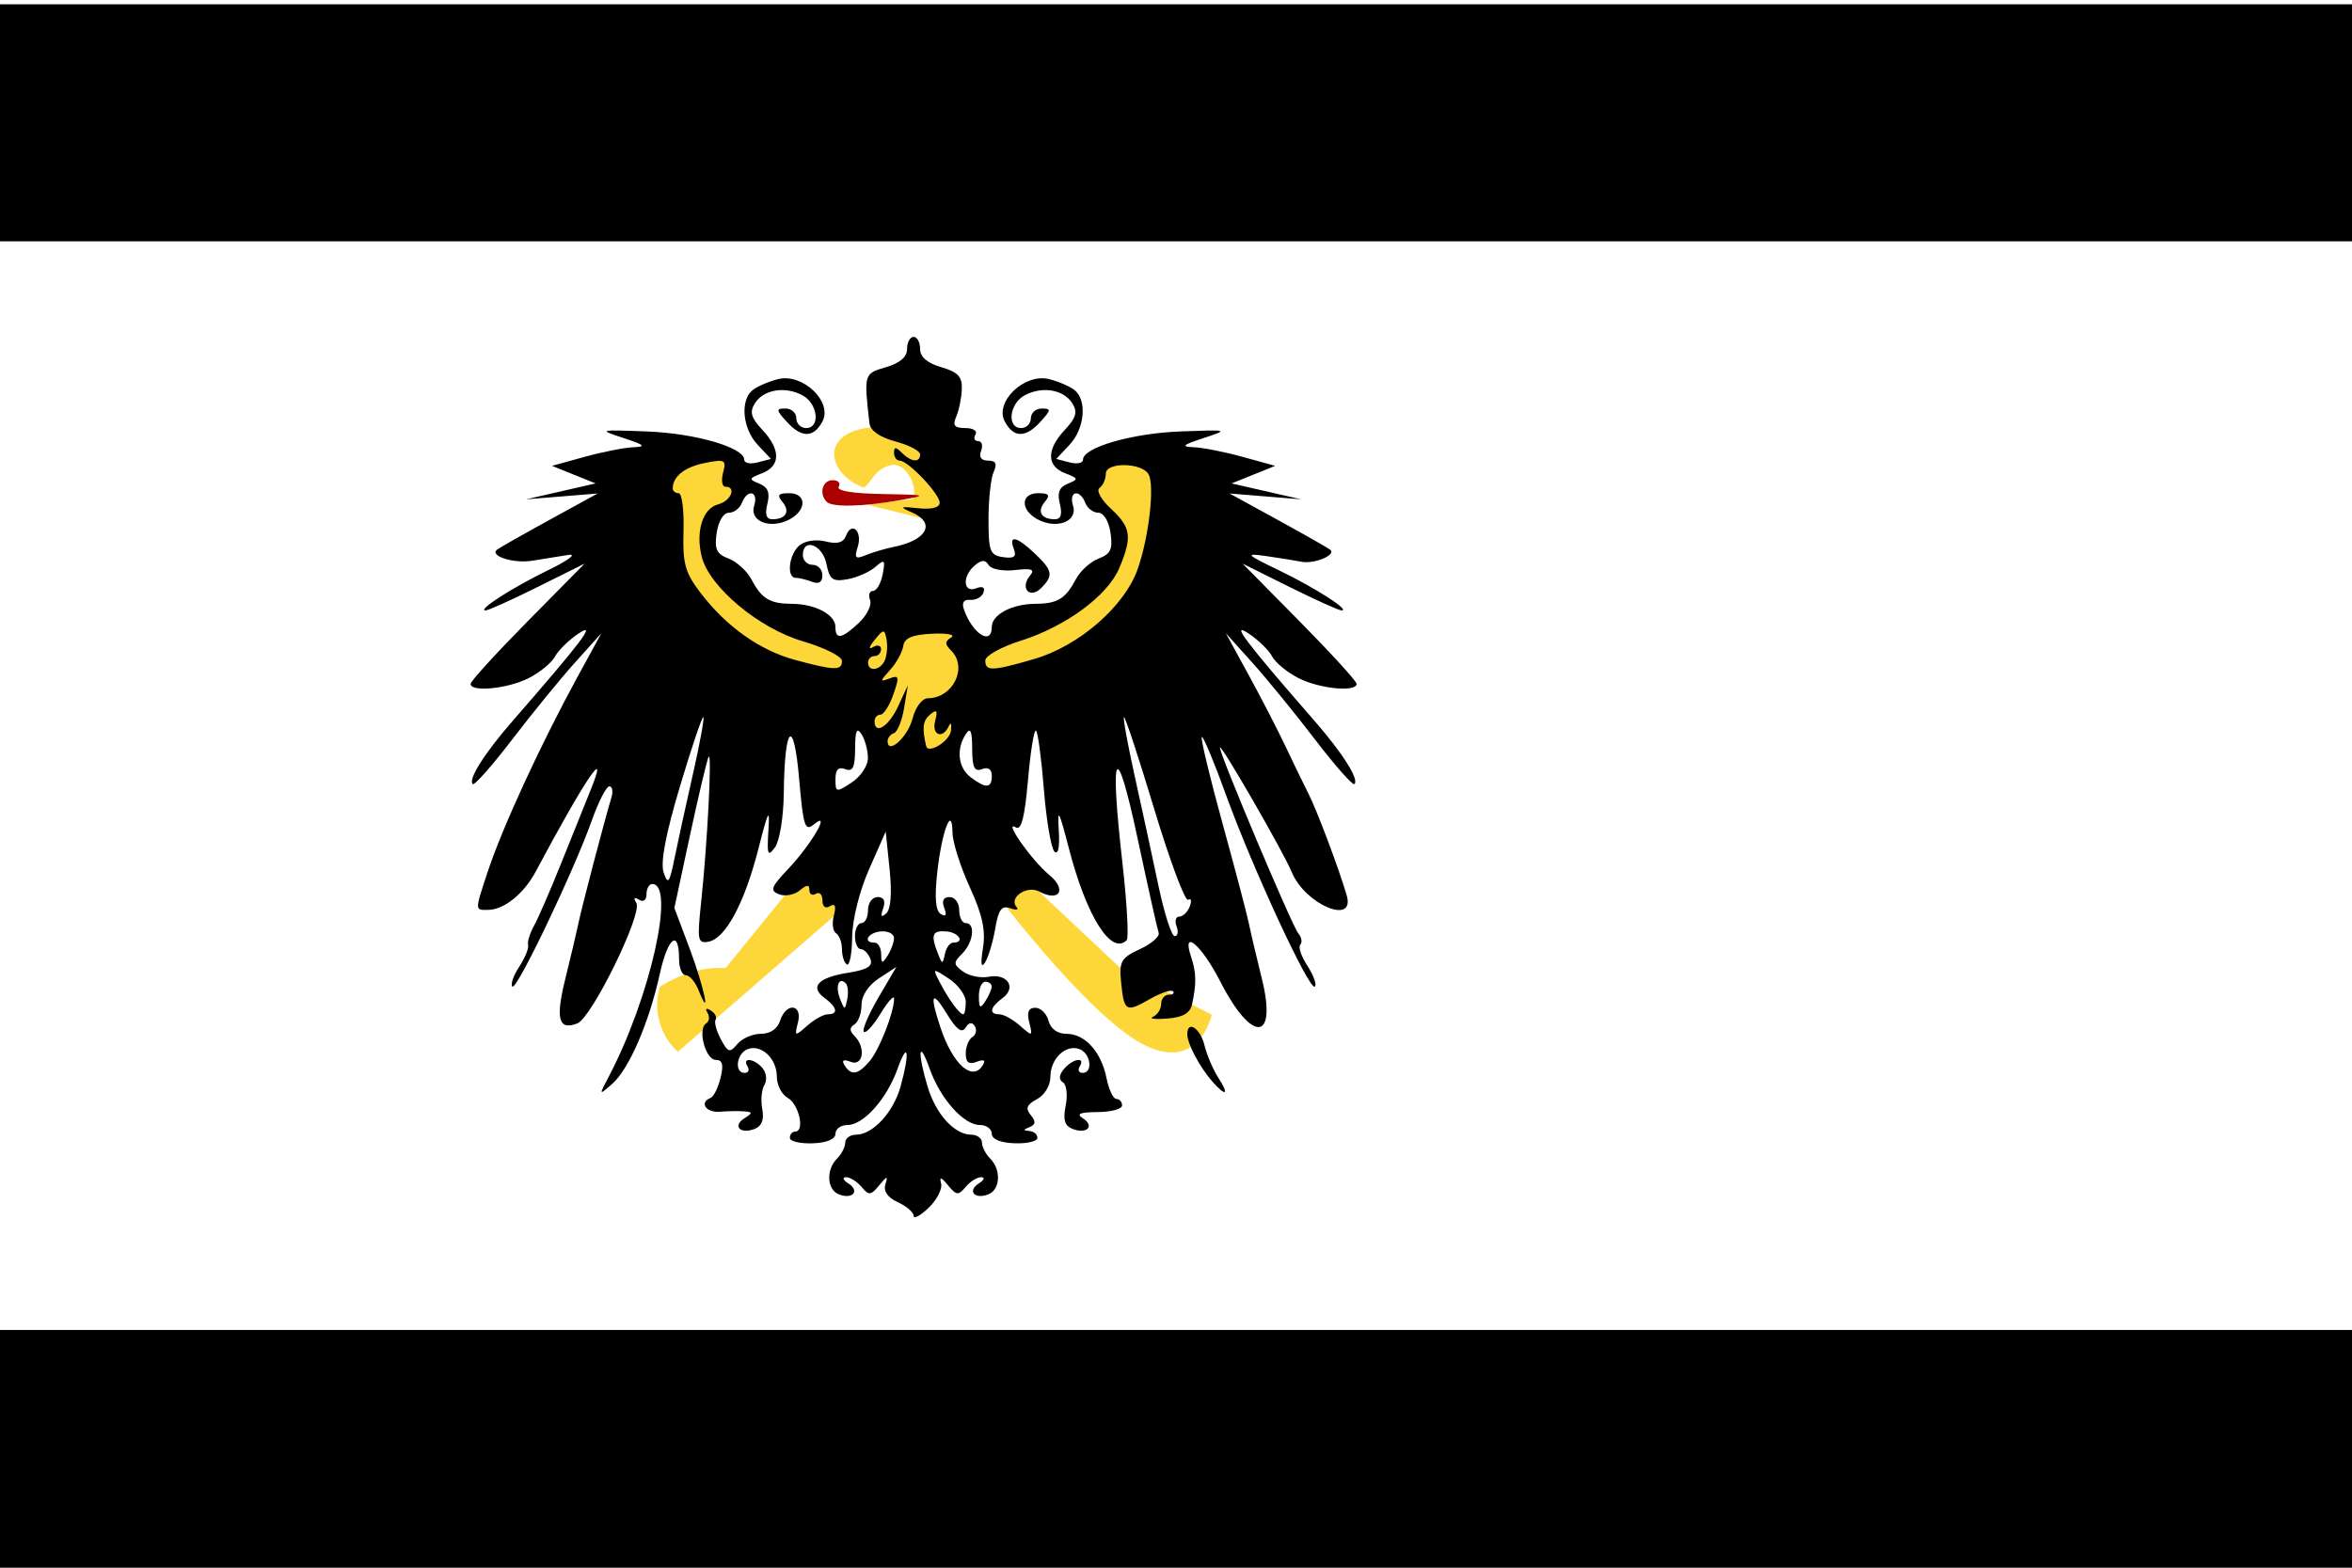 <?xml version="1.0" encoding="UTF-8" standalone="no"?>
<svg
   xmlns:dc="http://purl.org/dc/elements/1.1/"
   xmlns:cc="http://creativecommons.org/ns#"
   xmlns:rdf="http://www.w3.org/1999/02/22-rdf-syntax-ns#"
   xmlns:svg="http://www.w3.org/2000/svg"
   xmlns="http://www.w3.org/2000/svg"
   xmlns:sodipodi="http://sodipodi.sourceforge.net/DTD/sodipodi-0.dtd"
   xmlns:inkscape="http://www.inkscape.org/namespaces/inkscape"
   width="392.344pt"
   height="261.562pt"
   id="svg2161"
   sodipodi:version="0.32"
   inkscape:version="1.0.2 (e86c870879, 2021-01-15)"
   sodipodi:docname="prussia.svg"
   version="1.1">
  <rect width="100%" height="100%" fill="#808080" stroke="none"/>
  <defs
     id="defs2163" />
  <sodipodi:namedview
     id="base"
     pagecolor="#ffffff"
     bordercolor="#666666"
     borderopacity="1.0"
     inkscape:pageopacity="0.0"
     inkscape:pageshadow="2"
     inkscape:zoom="0.98909112"
     inkscape:cx="295"
     inkscape:cy="174.28571"
     inkscape:document-units="px"
     inkscape:current-layer="layer1"
     inkscape:window-width="919"
     inkscape:window-height="683"
     inkscape:window-x="384"
     inkscape:window-y="107"
     inkscape:document-rotation="0"
     showgrid="false"
     inkscape:window-maximized="0" />
  <g
     inkscape:label="Layer 1"
     inkscape:groupmode="layer"
     id="layer1">
    <rect
       style="fill:#ffffff;fill-opacity:1;fill-rule:nonzero;stroke:none;stroke-width:8.383;stroke-linecap:butt;stroke-linejoin:round;stroke-miterlimit:4;stroke-dasharray:none;stroke-opacity:1"
       id="rect2350"
       width="523.125"
       height="348.75"
       x="0"
       y="-7.8825835e-15" />
    <path
       style="fill:#000000;stroke:none"
       id="path8"
       d="m 0,27.401 v 26.285 H 261.562 523.125 V 27.401 0.956 H 261.562 0 Z" />
    <path
       style="fill:#000000;stroke:none"
       id="path32"
       d="M 0,322.305 V 348.75 H 261.562 523.125 V 322.305 295.86 H 261.562 0 Z" />
    <g
       id="g4863"
       transform="matrix(1.449,0,0,1.449,-2.987,-105.005)">
      <path
         sodipodi:nodetypes="cczccccc"
         id="path2200"
         d="m 135.265,138.143 c -7.388,1.014 -6.173,7.114 -0.576,9.21 1.343,-1.151 1.619,-2.822 4.029,-3.454 2.41,-0.632 4.358,3.399 3.454,5.18 l -7.035,0.866 15.093,3.739 -6.907,-16.692 z"
         style="fill:#fdd639;fill-opacity:1;fill-rule:evenodd;stroke:none;stroke-width:1px;stroke-linecap:butt;stroke-linejoin:miter;stroke-opacity:1" />
      <path
         sodipodi:nodetypes="cccccc"
         id="path3089"
         d="m 125.524,206.252 -12.083,14.834 c -3.477,-0.155 -6.525,0.731 -10.063,2.841 -1.248,3.687 0.258,7.864 2.744,10.02 l 25.736,-22.385 z"
         style="fill:#fdd639;fill-opacity:1;fill-rule:evenodd;stroke:none;stroke-width:1px;stroke-linecap:butt;stroke-linejoin:miter;stroke-opacity:1" />
      <path
         sodipodi:nodetypes="czcccc"
         id="path3976"
         d="m 153.778,208.185 c 0,0 14.692,19.712 23.507,24.487 8.815,4.775 10.774,-4.408 10.774,-4.408 L 173.857,220.918 157.696,205.736 Z"
         style="fill:#fdd639;fill-opacity:1;fill-rule:evenodd;stroke:none;stroke-width:1px;stroke-linecap:butt;stroke-linejoin:miter;stroke-opacity:1" />
      <path
         id="path2196"
         d="m 142.302,259.131 c 0,-0.542 -1.089,-1.482 -2.421,-2.089 -1.557,-0.71 -2.242,-1.683 -1.918,-2.729 0.424,-1.37 0.275,-1.349 -0.948,0.136 -1.284,1.56 -1.593,1.588 -2.704,0.25 -0.69,-0.831 -1.761,-1.504 -2.382,-1.496 -0.62,0.008 -0.466,0.434 0.343,0.946 1.822,1.152 0.682,2.504 -1.428,1.694 -1.859,-0.713 -2.022,-3.776 -0.293,-5.505 0.688,-0.688 1.251,-1.79 1.253,-2.45 0.001,-0.66 0.748,-1.206 1.66,-1.213 2.579,-0.021 5.726,-3.427 6.826,-7.386 1.465,-5.274 1.148,-7.229 -0.447,-2.755 -1.658,4.651 -5.228,8.655 -7.716,8.655 -1.004,0 -1.826,0.602 -1.826,1.338 0,0.837 -1.31,1.387 -3.5,1.47 -1.925,0.072 -3.5,-0.305 -3.5,-0.838 0,-0.533 0.375,-0.97 0.833,-0.97 1.502,0 0.562,-4.2 -1.156,-5.161 -0.923,-0.516 -1.677,-1.986 -1.677,-3.267 0,-2.785 -2.382,-5.024 -4.487,-4.216 -1.709,0.656 -2.081,3.643 -0.454,3.643 0.582,0 0.781,-0.45 0.441,-1 -0.905,-1.464 1.07,-1.223 2.32,0.284 0.586,0.706 0.709,1.86 0.273,2.565 -0.435,0.705 -0.583,2.371 -0.329,3.704 0.313,1.637 -0.075,2.629 -1.194,3.059 -2.196,0.843 -3.417,-0.464 -1.542,-1.65 1.288,-0.815 1.285,-0.946 -0.029,-1.056 -0.825,-0.069 -2.513,-0.044 -3.75,0.056 -2.14,0.173 -3.193,-1.422 -1.405,-2.128 0.465,-0.183 1.148,-1.571 1.519,-3.083 0.493,-2.013 0.298,-2.75 -0.729,-2.75 -1.583,0 -2.845,-4.752 -1.485,-5.593 0.485,-0.3 0.58,-1.034 0.211,-1.631 -0.404,-0.653 -0.205,-0.797 0.5,-0.362 0.644,0.398 0.978,1.036 0.742,1.417 -0.236,0.381 0.127,1.731 0.805,2.999 1.099,2.054 1.375,2.134 2.535,0.737 0.716,-0.862 2.341,-1.568 3.611,-1.568 1.432,0 2.551,-0.76 2.945,-2 0.905,-2.853 3.468,-2.619 2.749,0.25 -0.544,2.172 -0.494,2.189 1.422,0.5 1.092,-0.963 2.513,-1.75 3.157,-1.75 1.659,0 1.451,-1.075 -0.482,-2.488 -2.35,-1.718 -1.027,-3.148 3.597,-3.887 2.985,-0.477 3.844,-1.013 3.415,-2.131 -0.315,-0.821 -0.975,-1.494 -1.466,-1.494 -0.491,0 -0.893,-0.9 -0.893,-2 0,-1.1 0.45,-2 1,-2 0.55,0 1,-0.9 1,-2 0,-1.1 0.661,-2 1.469,-2 0.967,0 1.258,0.598 0.853,1.75 -0.435,1.235 -0.292,1.455 0.485,0.747 0.699,-0.637 0.883,-3.11 0.505,-6.776 l -0.596,-5.772 -2.549,5.776 c -1.483,3.36 -2.571,7.724 -2.602,10.433 -0.029,2.562 -0.393,4.448 -0.809,4.191 -0.415,-0.257 -0.755,-1.314 -0.755,-2.349 0,-1.035 -0.408,-2.134 -0.906,-2.442 -0.498,-0.308 -0.652,-1.53 -0.342,-2.715 0.386,-1.477 0.199,-1.93 -0.594,-1.44 -0.695,0.429 -1.158,0.068 -1.158,-0.903 0,-0.89 -0.45,-1.34 -1,-1 -0.55,0.34 -1,0.086 -1,-0.563 0,-0.885 -0.373,-0.872 -1.487,0.053 -0.818,0.679 -2.242,0.945 -3.165,0.59 -1.442,-0.554 -1.251,-1.095 1.367,-3.862 3.596,-3.8 6.684,-9.101 4.023,-6.907 -1.423,1.173 -1.666,0.438 -2.314,-6.996 -0.837,-9.595 -2.241,-8.257 -2.353,2.244 -0.039,3.646 -0.64,7.338 -1.353,8.313 -1.106,1.512 -1.245,1.16 -1.008,-2.559 0.231,-3.631 -0.012,-3.191 -1.537,2.786 -2.12,8.309 -5.032,13.751 -7.625,14.25 -1.691,0.326 -1.788,-0.172 -1.169,-5.997 0.976,-9.182 1.71,-23.522 1.143,-22.352 -0.266,0.55 -1.555,5.991 -2.865,12.09 l -2.381,11.09 2.361,6.282 c 2.191,5.827 3.352,11.319 1.33,6.288 -0.497,-1.238 -1.369,-2.25 -1.937,-2.25 -0.568,0 -1.032,-1.098 -1.032,-2.441 0,-4.718 -1.711,-3.429 -2.954,2.226 -1.653,7.52 -4.729,14.632 -7.305,16.894 -2.074,1.821 -2.074,1.821 -0.499,-1.179 6.31,-12.015 10.247,-29.5 6.641,-29.5 -0.486,0 -0.883,0.702 -0.883,1.559 0,0.924 -0.47,1.268 -1.155,0.845 -0.735,-0.454 -0.882,-0.273 -0.404,0.5 1,1.618 -6.85,17.654 -9.057,18.501 -2.902,1.114 -3.377,-0.681 -1.829,-6.92 0.817,-3.292 1.717,-7.11 2.002,-8.485 0.507,-2.453 4.01,-15.808 5.049,-19.25 0.291,-0.963 0.154,-1.75 -0.304,-1.75 -0.458,0 -1.663,2.337 -2.677,5.193 -2.782,7.832 -11.563,26.203 -12.214,25.552 -0.314,-0.314 0.157,-1.683 1.048,-3.042 0.89,-1.359 1.506,-2.86 1.367,-3.337 -0.138,-0.476 0.267,-1.798 0.9,-2.936 0.633,-1.138 2.492,-5.413 4.131,-9.5 1.639,-4.087 3.706,-9.23 4.593,-11.43 2.928,-7.259 -0.96,-1.468 -8.457,12.597 -1.797,3.371 -4.827,5.827 -7.243,5.871 -2.122,0.039 -2.116,0.219 -0.181,-5.683 2.248,-6.855 8.165,-19.7 13.95,-30.285 l 3.553,-6.5 -4.05,4.5 c -2.227,2.475 -6.565,7.791 -9.64,11.813 -3.075,4.022 -5.8,7.104 -6.056,6.847 -0.731,-0.731 1.809,-4.744 6.173,-9.749 10.555,-12.109 12.913,-15.228 10.132,-13.406 -1.492,0.978 -3.143,2.58 -3.667,3.56 -0.525,0.98 -2.376,2.492 -4.113,3.358 -3.239,1.616 -8.852,2.152 -8.852,0.846 0,-0.402 3.938,-4.719 8.75,-9.593 l 8.75,-8.863 -7.225,3.593 c -3.974,1.976 -7.561,3.593 -7.973,3.593 -1.36,0 4.017,-3.457 9.652,-6.205 3.09,-1.507 4.439,-2.533 3.046,-2.316 -1.375,0.214 -3.871,0.614 -5.547,0.889 -2.796,0.459 -6.531,-0.696 -5.424,-1.677 0.259,-0.23 3.846,-2.269 7.971,-4.531 l 7.5,-4.114 -5.5,0.449 -5.5,0.449 5.343,-1.222 5.343,-1.222 -3.343,-1.349 -3.343,-1.349 5,-1.382 c 2.75,-0.76 6.125,-1.425 7.5,-1.478 2.008,-0.077 1.713,-0.353 -1.5,-1.403 -3.935,-1.285 -3.878,-1.302 3.551,-1.02 7.436,0.282 14.949,2.461 14.949,4.335 0,0.527 0.923,0.716 2.052,0.421 l 2.052,-0.537 -2.052,-2.184 c -2.296,-2.444 -2.708,-6.766 -0.796,-8.352 0.691,-0.573 2.468,-1.346 3.95,-1.718 3.772,-0.947 8.411,3.495 6.798,6.509 -1.363,2.548 -3.202,2.55 -5.504,0.007 -1.628,-1.799 -1.643,-2 -0.155,-2 0.91,0 1.655,0.675 1.655,1.5 0,0.825 0.675,1.5 1.5,1.5 2.228,0 1.816,-3.761 -0.552,-5.028 -2.7,-1.445 -5.981,-0.892 -7.313,1.233 -0.836,1.333 -0.585,2.22 1.148,4.064 2.836,3.019 2.823,5.561 -0.034,6.663 -2.06,0.794 -2.096,0.93 -0.426,1.603 1.324,0.534 1.661,1.385 1.231,3.1 -0.405,1.613 -0.164,2.364 0.759,2.364 2.093,0 2.782,-1.179 1.555,-2.658 -0.872,-1.051 -0.654,-1.342 1.009,-1.342 2.712,0 2.766,2.585 0.085,4.02 -2.941,1.574 -6.203,0.314 -5.437,-2.101 0.713,-2.245 -1.037,-2.634 -1.887,-0.419 -0.317,0.825 -1.214,1.5 -1.993,1.5 -0.82,0 -1.609,1.302 -1.871,3.086 -0.369,2.513 -0.03,3.247 1.826,3.952 1.253,0.476 2.823,1.9 3.489,3.164 1.588,3.014 2.823,3.764 6.227,3.783 3.587,0.019 6.684,1.664 6.684,3.55 0,2.011 0.974,1.838 3.613,-0.642 1.233,-1.159 2.002,-2.734 1.707,-3.5 -0.294,-0.766 -0.089,-1.394 0.456,-1.394 0.545,0 1.209,-1.141 1.475,-2.536 0.432,-2.262 0.31,-2.384 -1.133,-1.131 -0.89,0.773 -2.813,1.618 -4.274,1.879 -2.275,0.406 -2.738,0.066 -3.225,-2.369 -0.588,-2.94 -3.619,-4.065 -3.619,-1.343 0,0.825 0.675,1.5 1.5,1.5 0.825,0 1.5,0.723 1.5,1.607 0,1.055 -0.544,1.398 -1.582,1 -0.87,-0.334 -1.995,-0.607 -2.5,-0.607 -1.473,0 -1.058,-3.639 0.569,-4.989 0.859,-0.713 2.558,-0.965 4.022,-0.598 1.778,0.446 2.709,0.183 3.118,-0.883 0.874,-2.279 2.557,-0.684 1.799,1.705 -0.548,1.727 -0.35,1.939 1.209,1.287 1.026,-0.429 2.99,-1.007 4.365,-1.285 5.077,-1.027 6.451,-3.668 2.75,-5.284 -1.985,-0.867 -1.867,-0.943 1,-0.641 2.038,0.214 3.25,-0.102 3.25,-0.849 0,-1.366 -4.84,-6.463 -6.136,-6.463 -0.475,0 -0.864,-0.54 -0.864,-1.2 0,-0.933 0.267,-0.933 1.2,0 1.444,1.444 2.8,1.56 2.8,0.239 0,-0.529 -1.704,-1.42 -3.786,-1.981 -2.413,-0.65 -3.859,-1.661 -3.988,-2.789 -0.867,-7.586 -0.854,-7.629 2.524,-8.612 2.159,-0.629 3.25,-1.569 3.25,-2.802 0,-1.02 0.45,-1.855 1,-1.855 0.55,0 1,0.835 1,1.855 0,1.232 1.091,2.173 3.25,2.802 2.571,0.749 3.23,1.458 3.153,3.395 -0.053,1.347 -0.439,3.236 -0.857,4.198 -0.591,1.362 -0.279,1.75 1.406,1.75 1.191,0 1.888,0.45 1.548,1 -0.34,0.55 -0.156,1 0.41,1 0.565,0 0.769,0.675 0.452,1.5 -0.368,0.958 0.018,1.5 1.067,1.5 1.196,0 1.429,0.475 0.857,1.75 -0.432,0.963 -0.785,4.225 -0.785,7.25 0,4.939 0.229,5.533 2.245,5.819 1.693,0.241 2.097,-0.067 1.643,-1.25 -0.851,-2.219 0.432,-1.946 3.204,0.681 2.775,2.63 2.913,3.388 0.972,5.329 -1.733,1.733 -3.279,-0.012 -1.699,-1.916 0.803,-0.967 0.284,-1.162 -2.296,-0.861 -1.838,0.215 -3.65,-0.124 -4.04,-0.755 -0.529,-0.856 -1.063,-0.849 -2.118,0.027 -1.966,1.632 -1.835,4.303 0.173,3.532 1.011,-0.388 1.424,-0.155 1.142,0.643 -0.243,0.688 -1.145,1.194 -2.004,1.125 -1.035,-0.083 -1.368,0.424 -0.987,1.5 1.33,3.754 4.266,5.585 4.266,2.661 0,-1.886 3.097,-3.531 6.684,-3.55 3.404,-0.018 4.639,-0.769 6.227,-3.783 0.666,-1.264 2.236,-2.688 3.489,-3.164 1.856,-0.706 2.195,-1.439 1.826,-3.952 -0.262,-1.784 -1.051,-3.086 -1.871,-3.086 -0.78,0 -1.677,-0.675 -1.993,-1.5 -0.85,-2.215 -2.6,-1.826 -1.887,0.419 0.766,2.415 -2.495,3.675 -5.437,2.101 -2.682,-1.435 -2.627,-4.02 0.085,-4.02 1.662,0 1.881,0.291 1.009,1.342 -1.228,1.479 -0.538,2.658 1.555,2.658 0.923,0 1.164,-0.752 0.759,-2.364 -0.431,-1.715 -0.093,-2.566 1.231,-3.1 1.67,-0.674 1.635,-0.809 -0.426,-1.603 -2.857,-1.102 -2.87,-3.644 -0.034,-6.663 1.733,-1.845 1.983,-2.731 1.148,-4.064 -1.331,-2.124 -4.613,-2.678 -7.313,-1.233 -2.367,1.267 -2.78,5.028 -0.552,5.028 0.825,0 1.5,-0.675 1.5,-1.5 0,-0.825 0.745,-1.5 1.655,-1.5 1.488,0 1.473,0.201 -0.155,2 -2.302,2.543 -4.14,2.541 -5.504,-0.007 -1.613,-3.014 3.026,-7.455 6.798,-6.509 1.482,0.372 3.259,1.145 3.95,1.718 1.912,1.587 1.5,5.908 -0.796,8.352 l -2.052,2.184 2.052,0.537 c 1.129,0.295 2.052,0.106 2.052,-0.421 0,-1.874 7.513,-4.053 14.949,-4.335 7.429,-0.282 7.486,-0.266 3.551,1.02 -3.213,1.05 -3.508,1.325 -1.5,1.403 1.375,0.053 4.75,0.718 7.5,1.478 l 5,1.382 -3.343,1.349 -3.343,1.349 5.343,1.222 5.343,1.222 -5.5,-0.449 -5.5,-0.449 7.5,4.114 c 4.125,2.263 7.712,4.302 7.971,4.531 0.923,0.817 -2.489,2.219 -4.463,1.833 -1.105,-0.216 -3.583,-0.614 -5.508,-0.884 -3.18,-0.447 -2.993,-0.247 2.046,2.184 5.601,2.703 11.029,6.176 9.652,6.176 -0.411,0 -3.999,-1.617 -7.973,-3.593 l -7.225,-3.593 8.75,8.863 c 4.812,4.875 8.75,9.192 8.75,9.593 0,1.306 -5.613,0.77 -8.852,-0.846 -1.738,-0.867 -3.588,-2.378 -4.113,-3.358 -0.525,-0.98 -2.175,-2.583 -3.667,-3.56 -2.781,-1.822 -0.423,1.298 10.132,13.406 4.363,5.006 6.904,9.018 6.173,9.749 -0.256,0.256 -2.981,-2.825 -6.056,-6.847 -3.075,-4.022 -7.412,-9.338 -9.64,-11.813 l -4.05,-4.5 3.553,6.5 c 1.954,3.575 4.506,8.525 5.671,11 1.165,2.475 2.706,5.649 3.424,7.054 1.33,2.601 4.725,11.623 5.907,15.696 1.353,4.664 -6.402,1.385 -8.434,-3.566 -1.267,-3.087 -10.997,-19.965 -11.028,-19.129 -0.038,1.033 11.042,27.316 12.006,28.477 0.526,0.634 0.674,1.434 0.33,1.779 -0.345,0.345 0.145,1.805 1.089,3.245 0.943,1.44 1.458,2.875 1.144,3.189 -0.782,0.782 -9.569,-18.182 -13.65,-29.463 -1.835,-5.07 -3.501,-9.053 -3.703,-8.851 -0.202,0.202 1.224,6.15 3.168,13.218 1.944,7.068 3.765,13.976 4.046,15.351 0.281,1.375 1.178,5.193 1.995,8.485 2.417,9.744 -1.486,10.035 -6.375,0.476 -2.868,-5.607 -5.958,-8.242 -4.492,-3.83 0.826,2.486 0.863,4.095 0.168,7.313 -0.3,1.391 -1.392,2.021 -3.833,2.215 -1.877,0.149 -2.85,0.024 -2.163,-0.278 0.688,-0.301 1.25,-1.185 1.25,-1.964 0,-0.779 0.525,-1.417 1.167,-1.417 0.642,0 0.928,-0.239 0.635,-0.531 -0.292,-0.292 -1.913,0.262 -3.602,1.231 -3.618,2.076 -3.907,1.897 -4.357,-2.7 -0.305,-3.111 0.017,-3.667 2.892,-5 1.779,-0.825 3.076,-1.95 2.881,-2.5 -0.195,-0.55 -1.65,-7.075 -3.235,-14.5 -3.308,-15.501 -4.326,-13.861 -2.33,3.754 0.701,6.19 0.996,11.533 0.655,11.874 -2.375,2.375 -6.175,-3.67 -8.879,-14.127 -1.512,-5.848 -1.767,-6.305 -1.544,-2.776 0.165,2.614 -0.09,3.868 -0.667,3.291 -0.513,-0.513 -1.239,-4.779 -1.612,-9.479 -0.373,-4.7 -0.917,-8.784 -1.209,-9.075 -0.291,-0.291 -0.846,3.093 -1.232,7.52 -0.506,5.798 -1.032,7.847 -1.882,7.323 -1.991,-1.227 2.432,5.062 5.123,7.284 2.767,2.285 1.605,4.23 -1.532,2.564 -1.901,-1.009 -4.751,0.967 -3.461,2.4 0.379,0.421 -0.063,0.497 -0.983,0.168 -1.313,-0.47 -1.807,0.199 -2.299,3.111 -0.345,2.04 -1.042,4.375 -1.549,5.189 -0.613,0.983 -0.725,0.253 -0.335,-2.178 0.438,-2.726 -0.079,-5.113 -2.028,-9.371 -1.439,-3.142 -2.629,-6.897 -2.646,-8.343 -0.051,-4.402 -1.625,-0.32 -2.338,6.061 -0.434,3.887 -0.264,5.919 0.536,6.414 0.789,0.487 0.963,0.18 0.533,-0.94 -0.417,-1.087 -0.129,-1.664 0.83,-1.664 0.808,0 1.469,0.9 1.469,2 0,1.1 0.45,2 1,2 1.53,0 1.189,2.953 -0.539,4.682 -1.386,1.386 -1.372,1.662 0.135,2.764 0.921,0.674 2.686,1.031 3.922,0.795 2.886,-0.552 4.332,1.664 2.135,3.271 -1.933,1.413 -2.141,2.488 -0.482,2.488 0.644,0 2.065,0.787 3.157,1.75 1.917,1.689 1.966,1.672 1.422,-0.5 -0.397,-1.584 -0.119,-2.25 0.937,-2.25 0.825,0 1.735,0.9 2.023,2 0.326,1.245 1.364,2 2.751,2 2.85,0 5.34,2.759 6.151,6.816 0.35,1.751 1.031,3.184 1.512,3.184 0.481,0 0.875,0.45 0.875,1 0,0.55 -1.688,1.007 -3.75,1.015 -2.704,0.011 -3.34,0.275 -2.279,0.946 1.879,1.188 0.652,2.492 -1.55,1.647 -1.24,-0.476 -1.515,-1.39 -1.076,-3.585 0.324,-1.62 0.132,-3.228 -0.427,-3.574 -0.669,-0.414 -0.616,-1.109 0.155,-2.039 1.326,-1.598 3.374,-1.945 2.426,-0.411 -0.34,0.55 -0.141,1 0.441,1 1.627,0 1.255,-2.987 -0.454,-3.643 -2.109,-0.809 -4.487,1.433 -4.487,4.231 0,1.343 -0.881,2.814 -2.065,3.447 -1.577,0.844 -1.803,1.42 -0.958,2.438 0.821,0.989 0.773,1.467 -0.185,1.851 -0.988,0.397 -0.998,0.537 -0.042,0.597 0.688,0.043 1.25,0.515 1.25,1.048 0,0.533 -1.575,0.91 -3.5,0.838 -2.191,-0.082 -3.5,-0.632 -3.5,-1.47 0,-0.736 -0.822,-1.338 -1.826,-1.338 -2.488,0 -6.057,-4.004 -7.716,-8.655 -1.672,-4.691 -1.906,-2.57 -0.305,2.773 1.265,4.221 4.101,7.348 6.684,7.369 0.912,0.007 1.658,0.553 1.66,1.213 0.001,0.66 0.565,1.762 1.253,2.45 1.729,1.729 1.566,4.791 -0.293,5.505 -2.11,0.81 -3.25,-0.542 -1.428,-1.694 0.809,-0.512 0.964,-0.937 0.343,-0.946 -0.62,-0.008 -1.692,0.665 -2.382,1.496 -1.111,1.338 -1.42,1.31 -2.704,-0.25 -1.077,-1.308 -1.351,-1.375 -1.064,-0.261 0.212,0.825 -0.651,2.496 -1.918,3.714 -1.267,1.218 -2.304,1.771 -2.304,1.229 z"
         style="fill:#000000" />
      <path
         id="path2194"
         d="m 135.506,235.438 c 1.512,-1.748 3.8,-7.569 3.793,-9.649 -0.002,-0.605 -0.926,0.412 -2.054,2.262 -1.128,1.85 -2.291,3.122 -2.584,2.829 -0.294,-0.294 0.71,-2.657 2.23,-5.251 l 2.764,-4.717 -2.676,1.754 c -1.632,1.069 -2.676,2.661 -2.676,4.079 0,1.279 -0.489,2.628 -1.087,2.998 -0.783,0.484 -0.783,0.976 0,1.759 1.781,1.781 1.355,4.727 -0.577,3.986 -1.119,-0.429 -1.427,-0.255 -0.941,0.531 1.003,1.623 2.04,1.464 3.808,-0.58 z"
         style="fill:#ffffff;fill-opacity:1" />
      <path
         id="path2192"
         d="m 152.907,236.018 c 0.486,-0.787 0.178,-0.961 -0.941,-0.531 -1.194,0.458 -1.664,0.099 -1.664,-1.271 0,-1.05 0.457,-2.192 1.016,-2.538 0.559,-0.345 0.728,-1.095 0.375,-1.666 -0.419,-0.679 -0.914,-0.597 -1.429,0.237 -0.558,0.903 -1.396,0.277 -2.871,-2.143 -2.317,-3.801 -2.679,-2.968 -0.949,2.183 1.886,5.617 4.888,8.278 6.463,5.729 z"
         style="fill:#ffffff;fill-opacity:1" />
      <path
         id="path2190"
         d="m 150.302,226.303 c 0,-1.037 -1.158,-2.644 -2.573,-3.571 -2.559,-1.677 -2.567,-1.673 -1.367,0.635 1.351,2.6 2.992,4.821 3.563,4.821 0.208,0 0.378,-0.848 0.378,-1.885 z"
         style="fill:#ffffff;fill-opacity:1" />
      <path
         id="path2188"
         d="m 131.891,223.443 c -1.075,-1.075 -1.646,0.431 -0.891,2.352 0.708,1.802 0.762,1.805 1.112,0.065 0.202,-1.006 0.103,-2.093 -0.22,-2.417 z"
         style="fill:#ffffff;fill-opacity:1" />
      <path
         id="path2186"
         d="m 154.287,223.938 c 0.008,-0.412 -0.435,-0.75 -0.985,-0.75 -0.55,0 -0.993,1.012 -0.985,2.25 0.012,1.819 0.201,1.963 0.985,0.75 0.533,-0.825 0.976,-1.837 0.985,-2.25 z"
         style="fill:#ffffff;fill-opacity:1" />
      <path
         id="path2182"
         d="m 139.287,216.5 c 0.008,-0.653 -0.885,-1.12 -1.985,-1.037 -1.991,0.15 -2.904,1.725 -1,1.725 0.55,0 1.007,0.787 1.015,1.75 0.013,1.496 0.156,1.532 0.985,0.25 0.533,-0.825 0.976,-2.035 0.985,-2.688 z"
         style="fill:#ffffff;fill-opacity:1" />
      <path
         id="path2180"
         d="m 148.376,217.188 c 1.853,0 0.871,-1.579 -1.073,-1.725 -2.151,-0.162 -2.409,0.522 -1.28,3.393 0.67,1.703 0.745,1.709 1.073,0.082 0.194,-0.963 0.77,-1.75 1.28,-1.75 z"
         style="fill:#ffffff;fill-opacity:1" />
      <path
         id="path2178"
         d="m 182.664,214.688 c -0.317,-0.825 -0.126,-1.5 0.424,-1.5 0.55,0 1.268,-0.698 1.596,-1.552 0.328,-0.854 0.216,-1.317 -0.248,-1.03 -0.464,0.287 -2.803,-5.971 -5.198,-13.905 -2.395,-7.935 -4.488,-14.293 -4.651,-14.13 -0.163,0.163 0.594,4.306 1.683,9.207 1.089,4.901 2.712,12.398 3.607,16.66 0.895,4.263 2.017,7.75 2.495,7.75 0.478,0 0.609,-0.675 0.293,-1.5 z"
         style="fill:#ffffff;fill-opacity:1" />
      <path
         id="path2176"
         d="m 108.428,191.288 c 1.049,-4.62 1.766,-8.542 1.592,-8.716 -0.174,-0.174 -1.789,4.612 -3.589,10.635 -2.198,7.355 -3.02,11.695 -2.503,13.216 0.662,1.95 0.896,1.639 1.681,-2.235 0.501,-2.475 1.77,-8.28 2.819,-12.9 z"
         style="fill:#ffffff;fill-opacity:1" />
      <path
         id="path2170"
         d="m 135.287,188.823 c -0.008,-1.174 -0.452,-2.81 -0.985,-3.635 -0.722,-1.117 -0.973,-0.55 -0.985,2.219 -0.012,2.891 -0.349,3.591 -1.515,3.143 -1.044,-0.401 -1.5,0.072 -1.5,1.554 0,2.042 0.103,2.062 2.5,0.492 1.388,-0.91 2.493,-2.587 2.485,-3.773 z"
         style="fill:#ffffff;fill-opacity:1" />
      <path
         id="path2168"
         d="m 154.302,191.581 c 0,-1.018 -0.55,-1.396 -1.5,-1.031 -1.166,0.448 -1.503,-0.252 -1.515,-3.143 -0.011,-2.769 -0.263,-3.336 -0.985,-2.219 -1.499,2.319 -1.178,5.144 0.75,6.608 2.342,1.778 3.25,1.718 3.25,-0.215 z"
         style="fill:#ffffff;fill-opacity:1" />
      <path
         id="path2156"
         d="m 142.118,182.832 c 0.47,-1.807 1.476,-3.15 2.365,-3.158 3.878,-0.038 6.171,-4.733 3.578,-7.327 -0.989,-0.989 -0.987,-1.399 0.011,-2.016 0.691,-0.427 -0.626,-0.683 -2.933,-0.571 -3.079,0.149 -4.252,0.653 -4.436,1.904 -0.137,0.935 -1.046,2.581 -2.019,3.656 -1.585,1.752 -1.595,1.888 -0.093,1.312 1.478,-0.567 1.549,-0.276 0.596,2.457 -0.594,1.705 -1.487,3.1 -1.983,3.1 -0.496,0 -0.902,0.45 -0.902,1 0,2.181 2.18,0.819 3.601,-2.25 l 1.505,-3.25 -0.576,3.5 c -0.317,1.925 -1.015,3.65 -1.553,3.833 -0.538,0.183 -0.977,0.732 -0.977,1.219 0,2.171 3.08,-0.58 3.815,-3.409 z"
         style="fill:#fdd639;fill-opacity:1" />
      <path
         id="path2154"
         d="m 144.277,176.658 c -1.938,-2.335 0.436,-4.487 2.582,-2.341 1.326,1.326 1.344,1.708 0.126,2.719 -1.106,0.918 -1.701,0.835 -2.708,-0.378 z"
         style="fill:#fdd639;fill-opacity:1" />
      <path
         id="path2152"
         d="m 142.573,171.584 c 0.332,-0.332 1.195,-0.368 1.917,-0.079 0.798,0.319 0.561,0.556 -0.604,0.604 -1.054,0.043 -1.645,-0.193 -1.312,-0.525 z"
         style="fill:#fdd639;fill-opacity:1" />
      <path
         id="path2150"
         d="m 148.023,184.677 c 0.134,-1.094 -0.011,-1.426 -0.322,-0.739 -0.938,2.072 -2.672,1.404 -2.094,-0.807 0.424,-1.623 0.258,-1.825 -0.788,-0.956 -1.107,0.918 -1.248,2.069 -0.593,4.837 0.302,1.277 3.603,-0.752 3.797,-2.335 z"
         style="fill:#fdd639;fill-opacity:1" />
      <path
         id="path2146"
         d="m 131.301,173.938 c -7.6e-4,-0.688 -2.698,-2.042 -5.994,-3.011 -6.776,-1.991 -14.364,-8.337 -15.531,-12.989 -0.969,-3.859 0.145,-7.417 2.516,-8.037 1.979,-0.518 2.873,-2.713 1.105,-2.713 -0.499,0 -0.653,-0.97 -0.342,-2.157 0.518,-1.979 0.287,-2.101 -2.794,-1.485 -3.099,0.62 -4.904,2.041 -4.942,3.891 -0.008,0.412 0.4,0.75 0.909,0.75 0.508,0 0.846,2.62 0.75,5.821 -0.149,4.974 0.231,6.353 2.605,9.471 3.947,5.184 9.12,8.853 14.542,10.312 6.074,1.636 7.18,1.658 7.178,0.145 z"
         style="fill:#fdd639;fill-opacity:1" />
      <path
         id="path2144"
         d="m 137.918,173.747 c 0.304,-0.793 0.403,-2.213 0.219,-3.156 -0.308,-1.58 -0.452,-1.57 -1.835,0.134 -0.862,1.062 -0.968,1.528 -0.25,1.097 0.688,-0.413 1.25,-0.274 1.25,0.308 0,0.582 -0.45,1.059 -1,1.059 -0.55,0 -1,0.45 -1,1 0,1.526 1.99,1.191 2.616,-0.442 z"
         style="fill:#fdd639;fill-opacity:1" />
      <path
         id="path2142"
         d="m 160.809,173.643 c 6.832,-1.986 13.824,-8.039 15.853,-13.724 1.759,-4.927 2.685,-13.042 1.674,-14.677 -1.107,-1.792 -6.534,-1.837 -6.534,-0.054 0,0.825 -0.433,1.81 -0.961,2.19 -0.541,0.388 0.224,1.788 1.75,3.202 3.088,2.862 3.29,4.287 1.288,9.078 -1.78,4.259 -8.215,8.999 -15.218,11.206 -2.948,0.929 -5.359,2.282 -5.359,3.007 0,1.688 1.023,1.657 7.506,-0.227 z"
         style="fill:#fdd639;fill-opacity:1" />
      <path
         id="path2140"
         d="m 188.086,238.438 c -1.889,-2.165 -3.783,-5.763 -3.783,-7.184 0,-2.219 1.991,-0.948 2.639,1.684 0.372,1.512 1.333,3.763 2.134,5 1.733,2.676 1.16,2.965 -0.99,0.5 z"
         style="fill:#000000;fill-opacity:1" />
      <path
         id="path2138"
         d="m 128.969,149.522 c -1.238,-1.238 -0.678,-3.333 0.892,-3.333 0.857,0 1.281,0.45 0.941,1 -0.388,0.628 2.102,1.047 6.691,1.125 6.909,0.118 7.063,0.169 2.809,0.926 -5.727,1.019 -10.478,1.137 -11.333,0.282 z"
         style="fill:#aa0000;fill-opacity:1" />
    </g>
  </g>
</svg>

